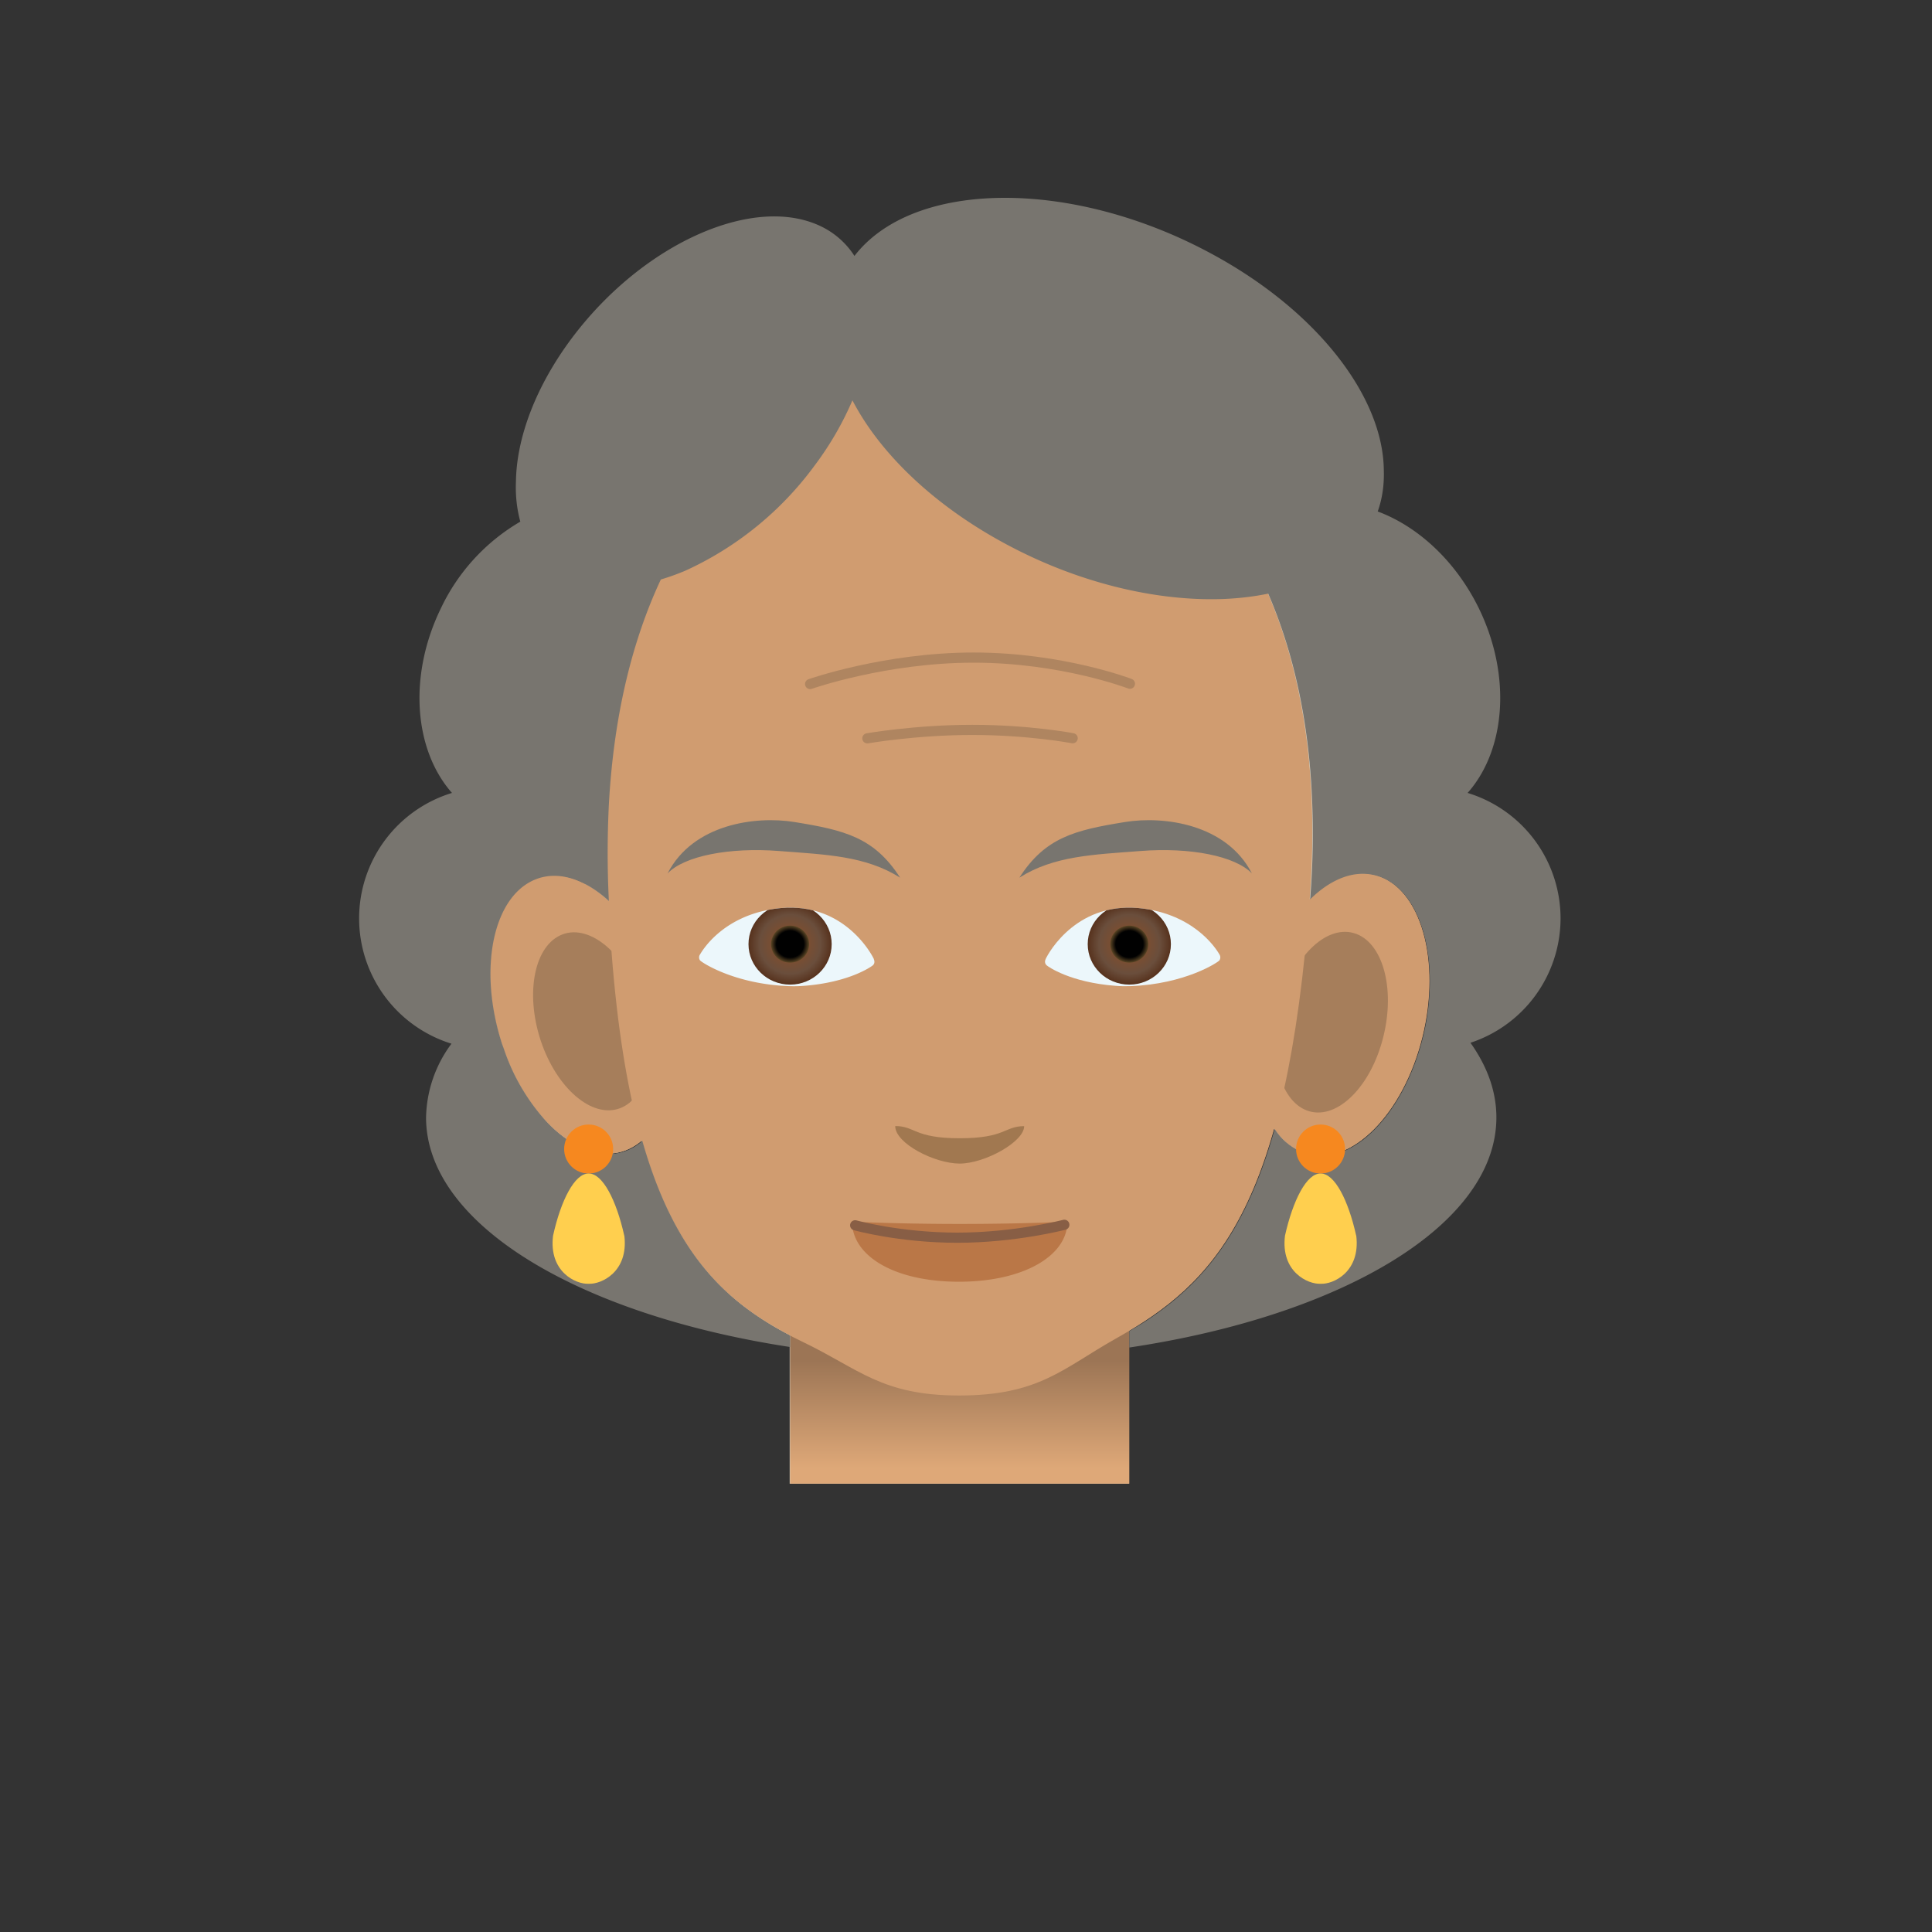 <svg xmlns="http://www.w3.org/2000/svg" xmlns:xlink="http://www.w3.org/1999/xlink" viewBox="0 0 190 190"><rect x="0" y="0" width="190" height="190" fill="#333333" stroke="none"/><path fill="#D4D0C2" d="M135.29 86.08a5.38 5.38 0 0 0-3.55.28 36.32 36.32 0 0 0 3.51-9.23c4.85-20.96-9.7-42-32.5-46.98-22.8-4.99-45.2 7.95-50.05 28.91a36.73 36.73 0 0 0 4.84 27.89c-1.65-.88-3.34-1.12-4.88-.54-4.29 1.62-5.78 8.92-3.34 16.3 2.44 7.37 7.9 12.04 12.18 10.42.58-.22 1.1-.55 1.59-.96 3.2 11.28 8.37 15.93 14.57 19.17v14.57h33.36v-15.04c6.1-3.65 11.02-8.37 14.25-19.88a5.89 5.89 0 0 0 3.2 2.48c4.4 1.24 9.48-3.87 11.37-11.44 1.88-7.56-.16-14.7-4.55-15.95z"/><g><path fill="#D09C70" d="M123.96 97.51c1.89-7.56 6.98-12.68 11.37-11.43 4.4 1.25 6.43 8.39 4.55 15.95-1.89 7.57-6.98 12.68-11.37 11.44-4.4-1.25-6.43-8.4-4.55-15.96z"/><path fill="#A67E5B" d="M125.86 99.08c1.2-4.84 4.46-8.12 7.27-7.32 2.82.8 4.12 5.37 2.91 10.21-1.2 4.84-4.46 8.12-7.27 7.32-2.81-.8-4.12-5.37-2.91-10.21z"/><path fill="#D09C70" d="M64.89 96.84c-2.44-7.38-7.9-12.05-12.19-10.43-4.28 1.62-5.78 8.92-3.34 16.3 2.44 7.37 7.9 12.04 12.18 10.42 4.29-1.62 5.79-8.91 3.35-16.29z"/><path fill="#A67E5B" d="M63.12 98.57c-1.57-4.73-5.06-7.71-7.8-6.68-2.75 1.04-3.7 5.7-2.15 10.43 1.57 4.72 5.06 7.7 7.8 6.67 2.75-1.03 3.7-5.7 2.15-10.42z"/><linearGradient id="j" x1="94.38" x2="94.38" y1="148.49" y2="133.83" gradientUnits="userSpaceOnUse"><stop offset=".28" stop-color="#dea878"/><stop offset="1" stop-color="#9c7555"/></linearGradient><path fill="url(#j)" d="M77.7 129.58h33.36v16.33H77.7z"/><path fill="#D09C70" d="M59.81 88.2c-1.63-35.02 15.86-51.26 34.5-51.26 18.66 0 37.08 16.55 34.51 51.26-2.28 30.8-9.26 37.92-19.1 43.45-5.2 2.93-7.53 5.59-15.4 5.59-7.6 0-9.84-2.61-15.27-5.22-10.14-4.89-17.78-12.42-19.24-43.82z"/><path fill="none" stroke="#AF8560" stroke-miterlimit="10" d="M111.12 67.24s-6.68-2.57-15.37-2.57-16.08 2.6-16.08 2.6M105.49 72.6s-4.29-.82-9.86-.82c-5.58 0-10.33.83-10.33.83" stroke-linecap="round" stroke-linejoin="round"/><g><path fill="#A17850" d="M88.04 110.75c0 1.7 3.88 3.68 6.34 3.68s6.34-2.14 6.34-3.68c-1.95 0-1.83 1.19-6.34 1.19-4.5 0-4.36-1.2-6.34-1.2z"/></g><g><path fill="#BA7747" d="M104.97 120.15c0 3.33-4.28 5.9-10.67 5.9-6.4 0-10.5-2.57-10.5-5.9a257.81 257.81 0 0 0 21.17 0z"/><path fill="none" stroke="#885E45" stroke-miterlimit="10" d="M84.1 120.5s4.36 1.22 10.05 1.22c5.68 0 10.52-1.27 10.52-1.27" stroke-linecap="round" stroke-linejoin="round"/></g><g><path fill="#ECF7FB" d="M85.94 94.32c-.3-.66-3.21-5.87-9.72-4.95-5.35.76-7.28 4.35-7.38 4.5a.5.5 0 0 0 0 .57c.14.2 3.38 2.34 8.74 2.54.5.02.99.01 1.48-.03 4.48-.34 6.64-1.9 6.77-2.01.19-.16.2-.4.1-.62z"/><defs><path id="k" d="M85.94 94.32c-.3-.66-3.21-5.87-9.72-4.95-5.35.76-7.28 4.35-7.38 4.5a.5.5 0 0 0 0 .57c.14.2 3.38 2.34 8.74 2.54.5.02.99.01 1.48-.03 4.48-.34 6.64-1.9 6.77-2.01.19-.16.2-.4.1-.62z"/></defs><clipPath id="l"><use xlink:href="#k" overflow="visible"/></clipPath><g clip-path="url(#l)"><radialGradient id="m" cx="74.3" cy="92.85" r="3.98" gradientTransform="matrix(1.028 0 0 1 1.32 0)" gradientUnits="userSpaceOnUse"><stop offset=".01" stop-color="#904f24"/><stop offset=".73" stop-color="#6a4e3c"/><stop offset="1" stop-color="#57321d"/></radialGradient><ellipse cx="77.7" cy="92.85" fill="url(#m)" rx="4.09" ry="3.98"/><radialGradient id="n" cx="74.3" cy="92.85" r="1.82" gradientTransform="matrix(1.028 0 0 1 1.32 0)" gradientUnits="userSpaceOnUse"><stop offset=".72" stop-color="#010101"/><stop offset="1" stop-color="#5a4524"/></radialGradient><ellipse cx="77.7" cy="92.85" fill="url(#n)" rx="1.87" ry="1.82"/></g><path fill="#ECF7FB" d="M102.83 94.32c.3-.66 3.2-5.87 9.71-4.95 5.35.76 7.29 4.35 7.39 4.5.11.17.11.4 0 .57-.14.2-3.38 2.34-8.74 2.54-.5.02-.99.01-1.48-.03-4.49-.34-6.65-1.9-6.77-2.01-.19-.16-.21-.4-.11-.62z"/><g><defs><path id="o" d="M102.83 94.32c.3-.66 3.2-5.87 9.71-4.95 5.35.76 7.29 4.35 7.39 4.5.11.17.11.4 0 .57-.14.2-3.38 2.34-8.74 2.54-.5.02-.99.01-1.48-.03-4.49-.34-6.65-1.9-6.77-2.01-.19-.16-.21-.4-.11-.62z"/></defs><clipPath id="p"><use xlink:href="#o" overflow="visible"/></clipPath><g clip-path="url(#p)"><radialGradient id="q" cx="-84.97" cy="92.85" r="3.98" gradientTransform="matrix(-1.028 0 0 1 23.72 0)" gradientUnits="userSpaceOnUse"><stop offset=".01" stop-color="#904f24"/><stop offset=".73" stop-color="#6a4e3c"/><stop offset="1" stop-color="#57321d"/></radialGradient><ellipse cx="111.06" cy="92.85" fill="url(#q)" rx="4.09" ry="3.98"/><radialGradient id="r" cx="-84.97" cy="92.85" r="1.82" gradientTransform="matrix(-1.028 0 0 1 23.72 0)" gradientUnits="userSpaceOnUse"><stop offset=".72" stop-color="#010101"/><stop offset="1" stop-color="#5a4524"/></radialGradient><ellipse cx="111.06" cy="92.85" fill="url(#r)" rx="1.87" ry="1.82"/></g></g></g><g><path fill="#78756F" d="M76.6 83.69c4.7.36 8.52.48 11.92 2.62-2.55-3.96-5.45-4.67-10.4-5.47-3.81-.62-9.97.19-12.47 5.06 1.63-1.72 6.08-2.59 10.95-2.21zM112.17 83.69c-4.7.36-8.53.48-11.92 2.62 2.55-3.96 5.45-4.67 10.39-5.47 3.82-.62 9.98.19 12.48 5.06-1.64-1.72-6.08-2.59-10.95-2.21z"/></g><g><path fill="#78756F" d="M153.47 90.31a12.9 12.9 0 0 0-9.14-12.33c3.73-4.21 4.35-11.5 1.1-18.17-2.3-4.68-6-8.04-9.94-9.51.45-1.27.64-2.6.6-4-.03-7.18-6.45-15.7-17.01-21.38-13.72-7.4-29.27-7.25-35.05.25a8.06 8.06 0 0 0-3.11-2.82c-6.6-3.37-17.64 1.51-24.68 10.9-3.6 4.81-5.44 9.86-5.5 14.1-.06 1.42.1 2.74.43 3.95a19.54 19.54 0 0 0-7.8 8.5c-3.26 6.68-2.64 13.97 1.08 18.18a12.9 12.9 0 0 0-.05 24.66 12.52 12.52 0 0 0-2.5 7.25c0 10.5 15 19.4 35.8 22.58v-1.12a30.3 30.3 0 0 1-4.73-3c-4.07-3.2-7.45-7.9-9.8-16.15-.47.42-1 .75-1.58.97-2.47.93-5.33-.23-7.78-2.79a20.19 20.19 0 0 1-4.26-7.24l-.15-.4a23.85 23.85 0 0 1-.99-4.33c-.74-5.71.9-10.66 4.34-11.96 2.25-.85 4.83.05 7.13 2.16l-.02-.37a95.41 95.41 0 0 1 .03-9.33c.5-8.7 2.32-15.99 5.1-21.92.8-.24 1.62-.53 2.44-.88A32.48 32.48 0 0 0 80.1 45.8c1.6-2.13 2.82-4.3 3.73-6.43 2.67 5.14 7.9 10.26 15.03 14.1 7.26 3.92 15.04 5.71 21.61 5.43 1.49-.07 2.91-.24 4.25-.52 2.47 5.71 4.04 12.58 4.33 20.64a79.44 79.44 0 0 1-.19 9.22l-.01.2c2.03-2 4.36-2.94 6.53-2.32 3.65 1.03 5.67 6.16 5.16 12.2a23.14 23.14 0 0 1-.92 4.84c-1.16 3.86-3.15 6.98-5.4 8.8-1.82 1.45-3.8 2.07-5.66 1.54a5.87 5.87 0 0 1-3.2-2.47c-2.99 10.62-7.4 15.46-12.86 19.01-.47.3-.96.58-1.44.87v1.61c20.97-3.14 36.1-12.08 36.1-22.63 0-2.56-.9-5.02-2.55-7.34a12.89 12.89 0 0 0 8.86-12.24z"/></g></g><g><circle cx="57.89" cy="113" r="2.41" fill="#F6881F"/><path fill="#FFCF4E" d="M61.4 121.52c.43 3.57-2.28 4.8-3.51 4.73-1.23.07-3.94-1.16-3.5-4.73.77-3.48 2.13-6.14 3.5-6.11 1.37-.03 2.73 2.63 3.5 6.1z"/><g><circle cx="129.87" cy="113" r="2.41" fill="#F6881F"/><path fill="#FFCF4E" d="M133.38 121.52c.43 3.57-2.27 4.8-3.5 4.73-1.24.07-3.95-1.16-3.51-4.73.78-3.48 2.13-6.14 3.5-6.11 1.38-.03 2.73 2.63 3.5 6.1z"/></g></g><path fill="none" d="M179.83-.53H10.17a10.7 10.7 0 0 0-10.7 10.7v169.66c0 5.9 4.8 10.7 10.7 10.7h169.66c5.9 0 10.7-4.8 10.7-10.7V10.17c0-5.9-4.8-10.7-10.7-10.7z"/></svg>